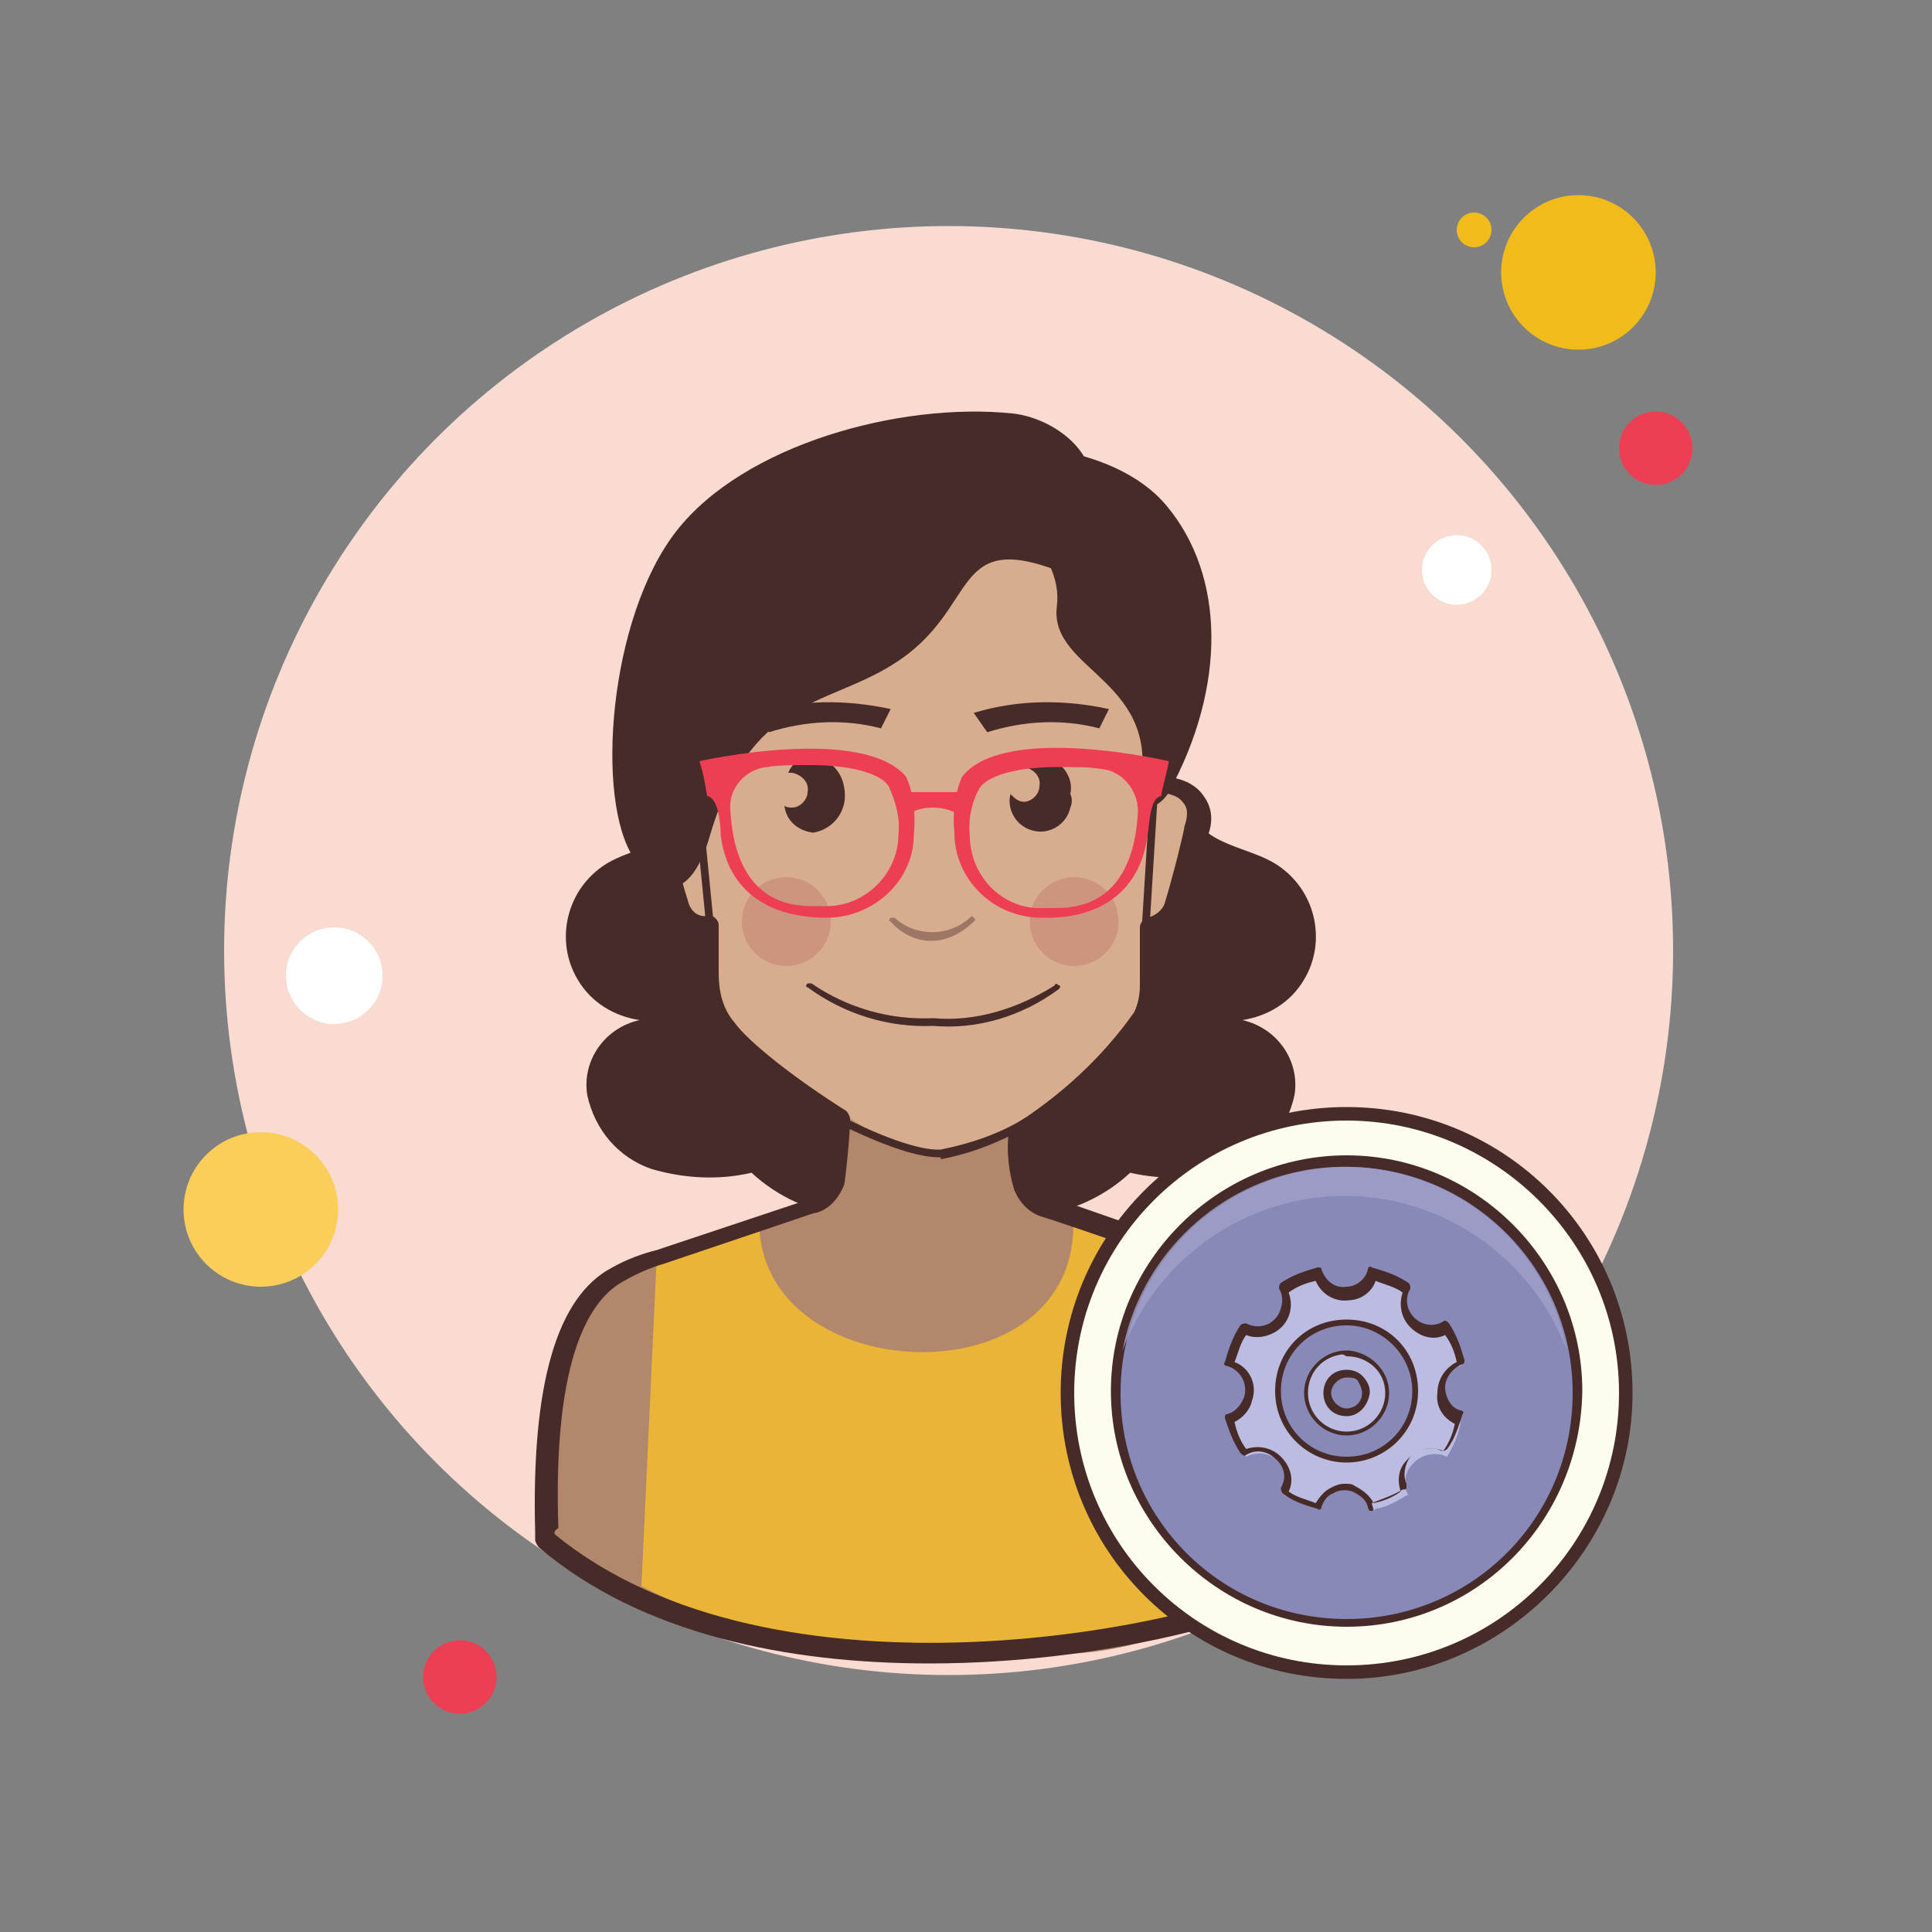 <svg xmlns="http://www.w3.org/2000/svg" xmlns:xlink="http://www.w3.org/1999/xlink" version="1.1" id="Warstwa_48" x="0px" y="0px" viewBox="0 0 100 100" style="enable-background:new 0 0 100 100;" xml:space="preserve">
<rect x="0" y="0" width="100" height="100" fill="#808080" stroke="none"/>
<title>women bubble settings</title>
<g id="_grupa_">
	<circle style="fill:#FFFFFF;" cx="19.8" cy="55.8" r="0.9"></circle>
	<circle style="fill:#FFFFFF;" cx="78.9" cy="31" r="0.7"></circle>
	<circle style="fill:#F1BC19;" cx="76.3" cy="11.9" r="0.9"></circle>
	<circle style="fill:#F1BC19;" cx="20.3" cy="63.5" r="0.9"></circle>
	<circle style="fill:#F9DBD2;" cx="49.1" cy="49.2" r="37.5"></circle>
	<circle style="fill:#F1BC19;" cx="81.7" cy="14.1" r="4"></circle>
	<circle style="fill:#EE3E54;" cx="85.7" cy="23.2" r="1.9"></circle>
	<circle style="fill:#FBCD59;" cx="76.7" cy="75.6" r="1.9"></circle>
	<circle style="fill:#FBCD59;" cx="13.5" cy="62.6" r="4"></circle>
	<circle style="fill:#EE3E54;" cx="23.8" cy="86.8" r="1.9"></circle>
	<circle style="fill:#FFFFFF;" cx="75.4" cy="29.5" r="1.8"></circle>
	<circle style="fill:#FFFFFF;" cx="17.3" cy="50.5" r="2.5"></circle>
	<path style="fill:#472B29;" d="M35.9,40.4c0.5,1-0.3,2.3-1.3,2.9s-2.2,0.8-3.2,1.4c-2.1,1.3-2.7,4-1.5,6c0.7,1.2,1.9,1.9,3.2,2.1   c-1.8,0.4-3,2.1-2.7,3.9c0.4,1.8,1.6,3.2,3.3,3.8c1.7,0.5,3.5,0.6,5.2,0.2c2.7,2.5,6.7,3,9.9,1.2"></path>
	<path style="fill:#472B29;" d="M61.5,40.4c-0.5,1,0.3,2.3,1.3,2.9s2.2,0.8,3.2,1.4c2.1,1.3,2.7,4,1.5,6c-0.7,1.2-1.9,1.9-3.2,2.1   c1.8,0.4,3,2.1,2.7,3.9c-0.4,1.8-1.6,3.2-3.3,3.8c-1.7,0.5-3.5,0.6-5.2,0.2c-2.7,2.5-6.7,3-9.9,1.2"></path>
	<path style="fill:#D8AD8F;" d="M59.7,40.4c0.1-1.5,0.6-3.3,0.7-4L59.2,33c-1.3-1.6-2.2-3.1-4-4.3c-2-1.3-4.6-0.5-6.9-1.1   c-5.7-1.4-10.9,4.3-12.7,9.7c0,0,0,0.1-0.1,0.1c0.2,1,0.3,2,0.4,2.9c-1.5,0-2.3,0.8-1.8,2.4c0,0,0.6,2.6,1,3.9   c0.1,0.7,0.8,1.2,1.5,1.2c0,0.8,0,1.7,0,2.5c0,1,0.3,2,0.9,2.8c1.5,2.2,9.2,7.2,11.1,7c3,0,9-5.1,10.6-7.7c0.3-0.5,0.4-1.1,0.5-1.7   c0-1,0-2,0-3c0.6-0.1,1.1-0.6,1.3-1.2c0.4-1.3,1-3.9,1-3.9C62.4,41.2,61.2,40.3,59.7,40.4z"></path>
	<path style="fill:#B2876B;" d="M64.3,65.9l-0.3-0.1l-0.6-0.2c-1.2-0.5-9.3-3.3-9.3-3.3c-0.5-0.2-1-0.6-1.2-1.1   c-0.2-1-0.3-1.9-0.2-2.9c-1.4,0.6-2.8,1.1-4.2,1.4c-1.9,0.2-5.2-2.3-5.2-2.3s-0.1,3-0.2,3.7c-0.2,0.6-0.7,1-1.3,1.1L34,64.9   c-0.8,0.2-1.5,0.5-2.2,0.9c-1.6,1.1-2.8,2.8-3.3,4.7h0c0,0.1,0,0.3-0.1,0.6c-0.1,0.4-0.1,0.9-0.1,1.3c0,0.5,0,6.1-0.1,6.7   c6.8,7,16.3,6.5,26.8,6.5c4.6,0,9.1-2.6,13.1-4.1C67.8,72.1,68.5,67.2,64.3,65.9z"></path>
	<path style="fill:#472B29;" d="M36.8,48.6c-0.1,0-0.2-0.1-0.2-0.2l-0.8-8.1c0-0.1,0.1-0.2,0.2-0.2c0.1,0,0.2,0.1,0.2,0.2l0.8,8.1   C37.1,48.5,37,48.6,36.8,48.6C36.9,48.6,36.9,48.6,36.8,48.6z"></path>
	<path style="fill:#472B29;" d="M59.3,48.2C59.3,48.2,59.3,48.1,59.3,48.2c-0.1,0-0.2-0.1-0.2-0.2l0.5-8.1c0-0.1,0.1-0.2,0.2-0.2   c0.1,0,0.2,0.1,0.2,0.2L59.5,48C59.5,48.1,59.5,48.2,59.3,48.2z"></path>
	<path style="fill:#EAB436;" d="M39.3,63.1c-0.2,9,17.4,9.6,16.2-0.7l4.9,1.7l1.5,19.9c0,0-17.5,4-28.7-1.9L34,64.9L39.3,63.1z"></path>
	<path style="fill:#472B29;" d="M48.1,86.1c-7.3,0-14.9-1.5-20.2-6c-0.1-0.1-0.2-0.3-0.2-0.4c0-0.1,0-0.2,0-0.4   c-0.2-7.6,1.1-12.2,4-13.7c0.7-0.4,1.5-0.7,2.3-0.9l7.8-2.6c0.5-0.1,0.8-0.4,0.9-0.8c0.1-0.4,0.2-2,0.3-2.8c-2.3-1.5-5-3.4-5.8-4.7   c-0.7-0.9-1-2-0.9-3.1l0-2c-0.7-0.2-1.3-0.8-1.5-1.5c-0.4-1.2-1-3.8-1-3.9c-0.4-1.1-0.1-1.8,0.2-2.2c0.2-0.3,0.7-0.7,1.6-0.8   c0-0.2,0-0.3,0-0.5c-0.3-0.6-0.4-1.1-0.5-1.8c0-6.5,5.8-11.8,12.9-11.8c7.1,0,12.9,5.3,12.9,11.8c0,0.7-0.2,1.3-0.5,1.9   c0,0.1,0,0.2,0,0.3c0.8,0.1,1.5,0.4,1.9,1c0.3,0.4,0.6,1.1,0.2,2.1c-0.1,0.6-0.7,2.9-1,3.9c-0.1,0.6-0.6,1.2-1.2,1.4V51   c0,0.7-0.2,1.3-0.5,1.9c-1.8,2.4-3.9,4.4-6.4,6.1c0,0.8,0,1.5,0.2,2.3c0.1,0.3,0.5,0.6,0.9,0.7c0.4,0.1,8.1,2.8,9.3,3.3l0.8,0.3   c0,0,0,0,0,0c3.8,1.2,3.9,4.8,4.1,11.2c0,1.4,0.1,2.9,0.2,4.6c0,0.2-0.1,0.4-0.2,0.4C65.5,83.8,57.1,86.1,48.1,86.1z M28.7,79.4   c11.3,9.3,33.4,5,39,1.8c-0.1-1.6-0.1-3-0.1-4.3c-0.2-6.2-0.2-9.3-3.4-10.3l-0.3-0.1l-0.6-0.3C62,65.7,54.1,63,54,63   c-0.7-0.2-1.2-0.7-1.5-1.4c-0.3-1-0.4-2-0.3-2.9c0-0.2,0.1-0.3,0.2-0.4c2.5-1.6,4.6-3.5,6.3-5.9c0.2-0.4,0.3-0.9,0.3-1.4v-3   c0-0.2,0.2-0.5,0.4-0.5c0.4-0.1,0.8-0.4,0.9-0.8c0.4-1.3,1-3.7,1-3.9c0.2-0.6,0.2-1-0.1-1.3C61,41.2,60.4,41,59.7,41   c-0.1,0-0.3,0-0.4-0.1c-0.1-0.1-0.1-0.2-0.1-0.4c0-0.7,0-1.1,0.2-1.3c0.2-0.4,0.3-0.9,0.3-1.4c0-5.9-5.3-10.8-11.9-10.8   c-6.6,0-11.9,4.8-11.9,10.8c0,0.5,0.2,1,0.4,1.4c0,0,0,0.1,0,0.2c0,0.4,0.1,0.7,0.1,1.1c0,0.1,0,0.3-0.1,0.4S36.1,41,35.9,41   c-0.4,0-1,0.1-1.3,0.4c-0.3,0.4-0.2,0.9,0,1.3c0,0.1,0.6,2.7,1,3.9c0.1,0.5,0.5,0.9,1,0.8c0.1,0,0.3,0,0.4,0.1   c0.1,0.1,0.2,0.2,0.2,0.4v2.5c0,0.9,0.2,1.8,0.8,2.5c0.7,1,3.1,2.9,5.8,4.6c0.1,0.1,0.2,0.3,0.2,0.4c0,0.8-0.2,2.8-0.3,3.4   c-0.3,0.8-0.9,1.4-1.6,1.5l-7.7,2.6c-0.7,0.2-1.4,0.5-2.1,0.9c-1.7,0.9-3.7,3.8-3.4,12.8C28.7,79.2,28.7,79.3,28.7,79.4z"></path>
	<path style="fill:#472B29;" d="M48.6,59.9c-1.9,0-5-1.7-5.2-1.7c-0.1-0.1-0.2-0.2-0.1-0.3c0.1-0.1,0.2-0.2,0.3-0.1   c0,0,3.4,1.8,5.1,1.7c1.5-0.3,3-0.8,4.3-1.6c0.1-0.1,0.3,0,0.3,0.1c0.1,0.1,0,0.3-0.1,0.3c-1.4,0.8-2.9,1.4-4.5,1.7   C48.7,59.9,48.7,59.9,48.6,59.9z"></path>
	<circle style="fill:#FBCD59;" cx="43.4" cy="30.5" r="1.5"></circle>
	<path style="fill:#033B55;" d="M35.8,42.1c0-0.2,0-0.4,0-0.7l-1.6,0.3l0.6,3l0.6-0.1L35,42.3L35.8,42.1z"></path>
	<path style="opacity:0.41;fill:#472B29;enable-background:new    ;" d="M48.2,48.7c0.8,0,1.6-0.4,2.2-1c0.1-0.1,0.1-0.1,0-0.2   c0,0,0,0,0,0l0,0c-0.1-0.1-0.1-0.1-0.2,0c0,0,0,0,0,0c-1.1,1-2.8,1-3.9,0c0,0-0.1,0-0.1,0c0,0-0.1,0-0.1,0c-0.1,0.1-0.1,0.2,0,0.2   C46.6,48.3,47.4,48.7,48.2,48.7z"></path>
	<path style="fill:#472B29;" d="M45.6,37.7l0.5-1c-2.3-0.5-4.7-0.5-7,0.2l0.7,1C41.7,37.3,43.7,37.2,45.6,37.7z"></path>
	<path style="fill:#472B29;" d="M56.9,37.7l0.5-1c-2.3-0.5-4.7-0.5-7,0.2l0.7,1C53,37.3,55,37.2,56.9,37.7z"></path>
	<path style="fill:#472B29;" d="M42.1,39.1c-0.6,0-1.1,0.4-1.3,0.9c0.1,0,0.1,0,0.2,0c0.5,0.1,0.9,0.5,0.8,1c0,0.4-0.4,0.8-0.8,0.8   c-0.1,0-0.3,0-0.4-0.1c0.1,0.8,0.7,1.3,1.5,1.4c1.1-0.2,1.8-1.2,1.6-2.3C43.6,40,43,39.3,42.1,39.1L42.1,39.1z"></path>
	<path style="fill:#472B29;" d="M53.9,39.1c-0.5,0-0.9,0.3-1.2,0.7c0.1,0,0.2-0.1,0.3-0.1c0.5,0.1,0.9,0.5,0.8,1   c0,0.4-0.4,0.8-0.8,0.8c-0.3,0-0.5-0.2-0.7-0.4c-0.2,0.8,0.3,1.7,1.2,1.9c0.8,0.2,1.7-0.3,1.9-1.2c0.1-0.2,0.1-0.5,0-0.7   C55.6,40.2,54.9,39.3,53.9,39.1z"></path>
	<path style="fill:#472B29;" d="M54.8,51.2c0.1-0.1,0.1-0.2,0-0.2l0,0c-0.1-0.1-0.2-0.1-0.2,0c-1.9,1.2-4.1,1.9-6.3,1.7   c-2.2,0.1-4.4-0.5-6.3-1.8c0,0-0.1,0-0.1,0c0,0-0.1,0-0.1,0c-0.1,0.1-0.1,0.2,0,0.2c1.9,1.4,4.2,2.1,6.5,2   C50.6,53.3,52.9,52.6,54.8,51.2z"></path>
	<circle style="fill:#CD9480;" cx="40.7" cy="47.7" r="2.3"></circle>
	<circle style="fill:#CD9480;" cx="55.6" cy="47.7" r="2.3"></circle>
	<path style="fill:#472B29;" d="M49.7,25.5c1.6,0.5,5.4,2.8,5,5.9c-0.4,3.4,5.7,3.8,4.2,9.8c-0.2,1,1.1,0.7,1.6-0.2   c3-5.5,2.9-11.2-0.1-14.8c-2.8-3.4-9.4-3.6-10.5-2.4c-0.1,0.2-0.2,0.4-0.2,0.6C49.6,24.8,49.5,25.5,49.7,25.5z"></path>
	<path style="fill:#472B29;" d="M56.5,25c0-1.9-2.2-3.4-4.1-3.6c-5.8-0.6-13.9,1.6-17.4,6.1s-4.2,13.9-2.2,16.9   c2.2,3.3,3.5,0.4,3.9-1c2.1-7.3,6-6.8,9.5-9c4.7-2.9,2.8-7.3,9.2-4.6C57.1,30.6,56.5,26.7,56.5,25z"></path>
	<path style="fill:#EE3E54;" d="M46.9,40.2c-2.3-2.7-10.7-0.8-10.7-0.8c0.2,0.6,0.3,1.2,0.4,1.8c0.6,0.1,0.7,1.5,0.7,2   c0.3,2.5,2,4.3,5.5,4.3c2.4,0,4.5-1.9,4.5-4.3c0,0,0,0,0,0C47.4,42.1,47.3,41.1,46.9,40.2z M46.5,43.2c0,2-1.7,3.7-3.7,3.7   c0,0-0.1,0-0.1,0h-0.7c-3.5,0-4.1-3.1-4.2-5c-0.1-1.1,0.8-2.1,1.9-2.2c0.6-0.1,1.4-0.1,2.2-0.1c2.6,0,3.8,0.6,4.1,1.1   C46.4,41.6,46.6,42.4,46.5,43.2z"></path>
	<path style="fill:#EE3E54;" d="M49.4,43.1c0,2.4,2,4.4,4.5,4.4c0,0,0,0,0,0c3.5,0.1,5.2-1.8,5.5-4.3c0.1-0.5,0.1-1.9,0.7-2   c0.1-0.6,0.3-1.2,0.4-1.8c0,0-8.5-2-10.7,0.8C49.4,41.1,49.3,42.1,49.4,43.1z M50.7,40.8c0.3-0.5,1.5-1.1,4.1-1.1   c0.8,0,1.6,0,2.2,0.1c1.1,0.1,1.9,1.1,1.9,2.2c-0.1,1.9-0.7,5-4.2,5H54c-2,0.1-3.7-1.5-3.8-3.6c0,0,0-0.1,0-0.1   C50.1,42.4,50.3,41.5,50.7,40.8z"></path>
	<path style="fill:#EE3E54;" d="M49.9,42.3c-0.5-0.3-1-0.5-1.6-0.5c-0.5,0-1,0.1-1.5,0.5c-0.2-0.4-0.3-0.8-0.5-1.3h4   C50.2,41.5,50,41.9,49.9,42.3z"></path>
</g>
<g>
	<circle style="fill:#FDFCEE;" cx="69.7" cy="72.1" r="14.4"></circle>
	<path style="fill:#472B29;" d="M69.7,86.9c-8.2,0-14.8-6.6-14.8-14.8c0-8.2,6.6-14.8,14.8-14.8s14.8,6.6,14.8,14.8   C84.5,80.2,77.8,86.9,69.7,86.9z M69.7,58c-7.8,0-14.1,6.3-14.1,14.1s6.3,14.1,14.1,14.1s14.1-6.3,14.1-14.1S77.4,58,69.7,58z"></path>
</g>
<g>
	<circle style="fill:#8889B9;" cx="69.7" cy="72.1" r="11.9"></circle>
	<path style="fill:#472B29;" d="M69.7,84.2c-6.7,0-12.2-5.5-12.2-12.2c0-6.7,5.5-12.2,12.2-12.2s12.2,5.5,12.2,12.2   C81.8,78.8,76.4,84.2,69.7,84.2z M69.7,60.4c-6.4,0-11.7,5.2-11.7,11.7s5.2,11.7,11.7,11.7s11.7-5.2,11.7-11.7S76.1,60.4,69.7,60.4   z"></path>
</g>
<path style="opacity:0.79;fill:#A1A1CA;enable-background:new    ;" d="M69.6,61.9c5.1,0,9.7,3.2,11.5,8c-1.2-6.4-7.4-10.5-13.7-9.3  c-4.7,0.9-8.4,4.6-9.3,9.3C59.9,65.1,64.5,61.9,69.6,61.9z"></path>
<g>
	<path style="fill:#BCBCE2;" d="M74.6,72.1c0-0.7,0.4-1.3,1-1.4c-0.1-0.6-0.4-1.2-0.7-1.8c-0.6,0.3-1.3,0.2-1.7-0.2   c-0.5-0.5-0.6-1.2-0.3-1.8c-0.6-0.3-1.2-0.6-1.8-0.7c-0.1,0.6-0.7,1-1.3,1.1c-0.7,0.1-1.4-0.4-1.6-1.1c-0.6,0.1-1.2,0.4-1.8,0.8   c0.4,0.7,0.1,1.6-0.6,2c-0.4,0.2-1,0.2-1.4,0c-0.3,0.6-0.6,1.2-0.7,1.8c0.8,0.2,1.2,1,1,1.8c-0.1,0.5-0.5,0.9-1,1   c0.2,0.6,0.4,1.2,0.8,1.8c0.6-0.3,1.3-0.2,1.7,0.3c0.5,0.4,0.6,1.2,0.3,1.7c0.6,0.3,1.2,0.6,1.8,0.7l0,0c0.3-0.8,1.1-1.2,1.9-0.9   c0.4,0.1,0.8,0.5,0.9,0.9c0,0.1,0,0.1,0.1,0c0.6-0.1,1.1-0.4,1.6-0.7h0.1c-0.3-0.5-0.2-1.2,0.2-1.6c0.4-0.5,1.2-0.7,1.8-0.4   c0.3-0.5,0.6-1.1,0.7-1.8C74.9,73.3,74.5,72.8,74.6,72.1z M69.7,73.1c-0.6,0-1-0.4-1-1s0.4-1,1-1c0.6,0,1,0.4,1,1c0,0,0,0,0,0.1   C70.6,72.7,70.2,73.1,69.7,73.1z"></path>
	<path style="fill:#472B29;" d="M71,78.2c0,0-0.1,0-0.1,0c0,0-0.1-0.1-0.1-0.2c-0.1-0.4-0.4-0.6-0.8-0.8c-0.3-0.1-0.7-0.1-1,0.1   c-0.3,0.1-0.5,0.4-0.6,0.7c0,0.1-0.1,0.2-0.2,0.1c-0.7-0.2-1.3-0.4-1.8-0.8c-0.1-0.1-0.1-0.2-0.1-0.3c0.3-0.5,0.2-1.1-0.3-1.5   c-0.4-0.4-1-0.5-1.5-0.2c-0.1,0.1-0.2,0-0.3-0.1c-0.4-0.6-0.6-1.2-0.8-1.8c0-0.1,0-0.2,0.1-0.2c0.4-0.1,0.7-0.4,0.9-0.9   c0.2-0.7-0.2-1.4-0.9-1.6c-0.1,0-0.2-0.1-0.1-0.2c0.2-0.7,0.4-1.3,0.8-1.9c0.1-0.1,0.2-0.1,0.3-0.1c0.4,0.2,0.8,0.2,1.2,0   c0.3-0.2,0.5-0.4,0.6-0.8c0.1-0.3,0.1-0.7-0.1-1c0-0.1,0-0.2,0.1-0.3c0.6-0.4,1.2-0.6,1.9-0.8c0.1,0,0.2,0,0.2,0.1   c0.2,0.6,0.7,1,1.3,0.9c0.5,0,1-0.4,1.1-0.9c0-0.1,0.1-0.2,0.2-0.1c0.7,0.2,1.3,0.4,1.9,0.8c0.1,0.1,0.1,0.2,0.1,0.3   c-0.3,0.5-0.2,1.1,0.2,1.5c0.4,0.4,1,0.5,1.5,0.2c0.1-0.1,0.2,0,0.3,0.1c0.4,0.6,0.6,1.2,0.8,1.9c0,0.1,0,0.2-0.1,0.2   c-0.5,0.2-0.9,0.7-0.9,1.2c0,0,0,0,0,0c0,0.5,0.3,1.1,0.8,1.2c0.1,0,0.2,0.1,0.1,0.2c-0.2,0.6-0.4,1.3-0.8,1.8   c-0.1,0.1-0.2,0.1-0.3,0.1c-0.5-0.3-1.2-0.1-1.6,0.3c-0.3,0.4-0.4,1-0.2,1.4c0,0.1,0,0.1,0,0.2s-0.1,0.1-0.2,0.1h0   c-0.5,0.3-1.1,0.5-1.6,0.7C71.1,78.2,71.1,78.2,71,78.2z M69.6,76.8c0.2,0,0.4,0,0.5,0.1c0.4,0.2,0.8,0.5,1,0.9   c0.5-0.1,1-0.3,1.4-0.6c-0.2-0.6-0.1-1.2,0.3-1.6c0.5-0.6,1.2-0.8,1.9-0.5c0.3-0.4,0.5-0.9,0.6-1.4c-0.6-0.3-1-0.9-0.9-1.6   c0-0.7,0.4-1.3,1-1.6c-0.1-0.5-0.3-1-0.6-1.4c-0.6,0.3-1.3,0.1-1.8-0.4c-0.5-0.5-0.6-1.2-0.4-1.8c-0.4-0.3-0.9-0.4-1.4-0.6   c-0.2,0.6-0.8,1-1.4,1c-0.7,0.1-1.4-0.3-1.7-1c-0.5,0.1-1,0.3-1.4,0.6c0.3,0.8,0,1.7-0.8,2.1c-0.4,0.2-0.9,0.3-1.4,0.1   c-0.3,0.4-0.4,0.9-0.6,1.4c0.8,0.3,1.2,1.2,0.9,2c-0.1,0.5-0.5,0.9-0.9,1.1c0.1,0.5,0.3,1,0.6,1.4c0.6-0.2,1.3-0.1,1.8,0.4   c0.5,0.5,0.7,1.2,0.4,1.8c0.4,0.3,0.9,0.4,1.4,0.6c0.2-0.3,0.4-0.6,0.8-0.8C69.1,76.9,69.3,76.8,69.6,76.8z M69.7,73.3   c-0.7,0-1.2-0.5-1.2-1.2s0.5-1.2,1.2-1.2c0,0,0,0,0,0c0.3,0,0.6,0.1,0.8,0.3c0.2,0.2,0.4,0.5,0.4,0.8c0,0,0,0.1,0,0.1   C70.8,72.8,70.3,73.3,69.7,73.3C69.7,73.3,69.7,73.3,69.7,73.3z M69.7,71.3C69.7,71.3,69.7,71.3,69.7,71.3c-0.4,0-0.8,0.4-0.8,0.8   c0,0.4,0.4,0.8,0.8,0.8c0.4,0,0.8-0.3,0.8-0.8v0c0-0.2-0.1-0.4-0.2-0.6S69.9,71.3,69.7,71.3z"></path>
</g>
<g>
	<path style="fill:#8889B9;" d="M69.7,75.6c-2,0-3.5-1.6-3.5-3.6s1.6-3.5,3.6-3.5s3.5,1.6,3.5,3.5S71.6,75.6,69.7,75.6L69.7,75.6z    M69.7,70c-1.1,0-2.1,0.9-2.1,2.1s0.9,2.1,2.1,2.1c1.1,0,2.1-0.9,2.1-2.1c0,0,0,0,0,0C71.7,70.9,70.8,70,69.7,70L69.7,70z"></path>
	<path style="fill:#472B29;" d="M69.7,75.7c-2,0-3.7-1.6-3.7-3.7s1.6-3.7,3.7-3.7s3.7,1.6,3.7,3.7S71.7,75.7,69.7,75.7z M69.7,68.6   c-1.9,0-3.4,1.5-3.4,3.4s1.5,3.4,3.4,3.4s3.4-1.5,3.4-3.4S71.5,68.6,69.7,68.6z M69.7,74.3c-1.2,0-2.2-1-2.2-2.2s1-2.2,2.2-2.2   l0.1,0c1.1,0.1,2.1,1,2.1,2.2C71.9,73.3,70.9,74.3,69.7,74.3z M69.5,70.1c-1,0.1-1.8,0.9-1.8,2c0,1.1,0.9,2,2,2s2-0.9,2-2   c0-1.1-0.9-1.9-2-1.9L69.5,70.1z"></path>
</g>
</svg>